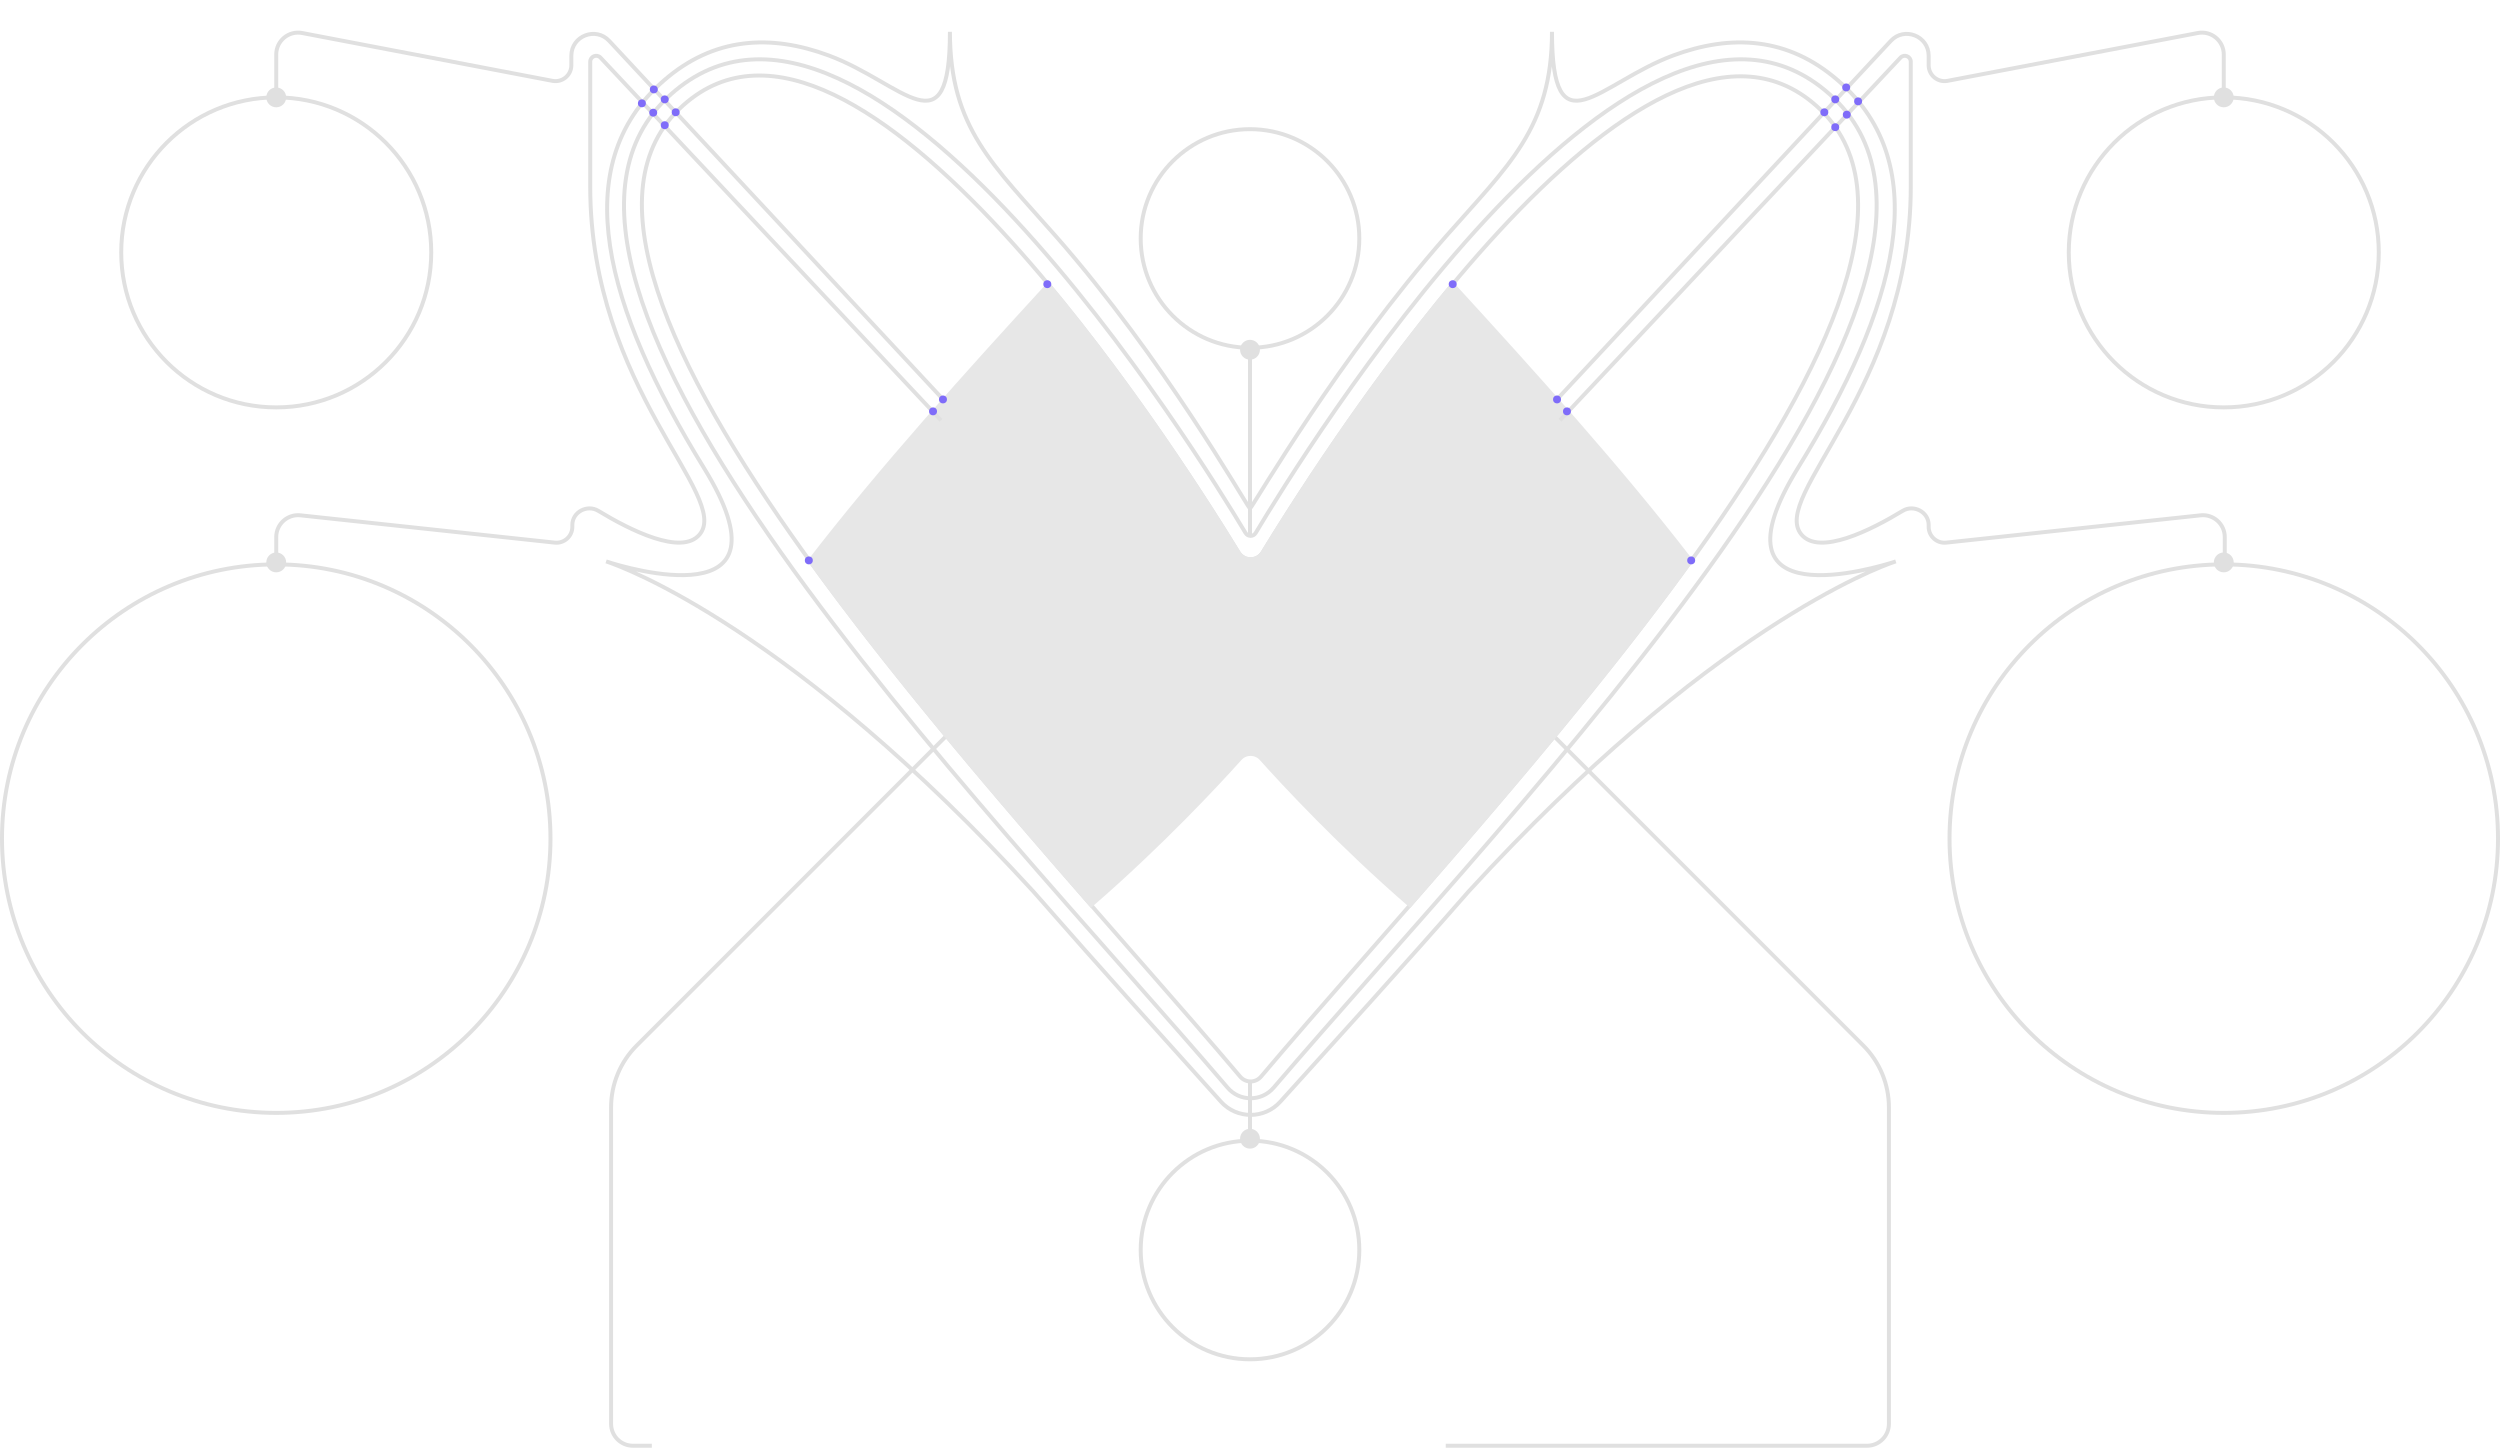 <svg width="1258" height="729" viewBox="0 0 1258 729" fill="none" xmlns="http://www.w3.org/2000/svg">
<path d="M337.613 47.455C436.657 -40.926 604.103 230.301 626.748 268.168C627.932 270.147 630.687 270.146 631.869 268.166C654.482 230.293 821.655 -40.925 920.698 47.455C1023.73 139.393 763.919 403.434 640.889 547.321C634.817 554.422 623.804 554.423 617.731 547.322C494.683 403.435 234.583 139.393 337.613 47.455Z" stroke="#E0E0E0" stroke-width="2"/>
<path d="M770.5 359L937.613 526.113C945.864 534.364 950.5 545.556 950.5 557.225V716.5C950.5 722.575 945.575 727.5 939.5 727.5H727.5" stroke="#E0E0E0" stroke-width="2"/>
<path d="M914.099 53.348C827.001 -24.424 668.291 224.022 635.374 277.994C632.581 282.574 626.013 282.577 623.216 278C590.216 223.995 430.971 -24.852 343.863 52.928C247.835 138.673 507.933 404.328 624.005 541.703C626.82 545.034 631.779 545.034 634.594 541.702C750.647 404.34 1010.13 139.092 914.099 53.348Z" stroke="#E0E0E0" stroke-width="2"/>
<path d="M850.948 282.244C815.012 235.601 771.972 187.922 730.919 143.09C686.387 196.495 649.422 254.958 635.373 277.994C632.58 282.574 626.012 282.577 623.215 278C609.151 254.983 572.156 196.577 527.587 143.147C486.532 187.953 443.472 235.614 407.484 282.247C449.807 340.781 501.939 401.568 549.02 455.45C584.318 424.875 612.603 394.388 623.938 381.759C626.805 378.565 631.788 378.565 634.653 381.761C645.982 394.399 674.255 424.909 709.533 455.469C756.605 401.568 808.701 340.771 850.948 282.244Z" fill="#E7E7E7" stroke="#E7E7E7" stroke-width="2"/>
<circle cx="139" cy="49" r="5" fill="#E0E0E0"/>
<circle r="5" transform="matrix(-1 0 0 1 1119 49)" fill="#E0E0E0"/>
<circle cx="139" cy="283" r="5" fill="#E0E0E0"/>
<circle r="5" transform="matrix(-1 0 0 1 1119 283)" fill="#E0E0E0"/>
<path d="M305.685 282.725C314.342 285.516 401.395 312.076 354.242 235.5C304.656 154.972 284.56 83.533 334.111 40.46C359.262 18.599 387.807 17.079 417 27.912C454.5 41.828 478 77 478 16C478 64.5 500 83.197 531.42 119C585.472 180.591 626.014 252.237 629 256C631.986 252.237 673.485 180.591 727.537 119C758.957 83.197 780.957 64.5 780.957 16C780.957 77 804.457 41.828 841.957 27.912C871.15 17.079 899.695 18.599 924.846 40.46C974.397 83.533 954.301 154.972 904.715 235.5C857.562 312.076 944.615 285.516 953.272 282.725M305.685 282.725C305.238 282.581 305 282.5 305 282.5C305 282.5 305.23 282.571 305.685 282.725ZM305.685 282.725C314.085 285.566 399.042 316.639 520 448.622C554.059 487.584 586.979 523.916 614.375 554.367C622.349 563.23 636.26 563.231 644.248 554.378C671.724 523.925 704.894 487.589 738.957 448.622C859.915 316.639 944.872 285.566 953.272 282.725M953.272 282.725C953.719 282.581 953.957 282.5 953.957 282.5C953.957 282.5 953.727 282.571 953.272 282.725Z" stroke="#E0E0E0" stroke-width="2"/>
<circle cx="629" cy="573" r="5" fill="#E0E0E0"/>
<path d="M629 573L629 544" stroke="#E0E0E0" stroke-width="2"/>
<path d="M475.5 371L320.387 526.113C312.136 534.364 307.5 545.556 307.5 557.225V716.5C307.5 722.575 312.425 727.5 318.5 727.5H328" stroke="#E0E0E0" stroke-width="2"/>
<path d="M629 270L629 176" stroke="#E0E0E0" stroke-width="2"/>
<path d="M785 211.5L956.313 29.025C958.174 27.043 961.5 28.36 961.5 31.078V94C961.5 195.5 890.263 249.756 906.5 269C915.597 279.781 941.493 266.725 957.419 257.061C962.999 253.675 970.5 257.626 970.5 264.153V265.095C970.5 269.851 974.625 273.557 979.354 273.049L1107.33 259.307C1113.83 258.609 1119.5 263.705 1119.5 270.244V282.5" stroke="#E0E0E0" stroke-width="2"/>
<path d="M473.5 211.5L302.187 29.025C300.326 27.043 297 28.36 297 31.078V94C297 195.5 368.237 249.756 352 269C342.903 279.781 317.007 266.725 301.081 257.061C295.501 253.675 288 257.626 288 264.153V265.095C288 269.851 283.875 273.557 279.146 273.049L151.174 259.307C144.672 258.609 139 263.705 139 270.244V282.5" stroke="#E0E0E0" stroke-width="2"/>
<path d="M475.5 202L306.55 20.574C299.742 13.263 287.5 18.081 287.5 28.07V32.825C287.5 37.846 282.929 41.626 277.998 40.683L152.065 16.613C145.285 15.317 139 20.515 139 27.418V48.999" stroke="#E0E0E0" stroke-width="2"/>
<circle cx="328.699" cy="56.699" r="2" fill="#7F6CF9"/>
<circle cx="334.5" cy="50" r="2" fill="#7F6CF9"/>
<circle cx="329" cy="45" r="2" fill="#7F6CF9"/>
<circle cx="323" cy="52" r="2" fill="#7F6CF9"/>
<circle cx="340" cy="56.5" r="2" fill="#7F6CF9"/>
<circle cx="334.5" cy="63" r="2" fill="#7F6CF9"/>
<circle cx="474.5" cy="201" r="2" fill="#7F6CF9"/>
<circle cx="469.5" cy="207" r="2" fill="#7F6CF9"/>
<circle cx="407" cy="282" r="2" fill="#7F6CF9"/>
<circle cx="527" cy="143" r="2" fill="#7F6CF9"/>
<path d="M782.5 202L951.45 20.574C958.258 13.263 970.5 18.081 970.5 28.07V32.825C970.5 37.846 975.071 41.626 980.002 40.683L1105.93 16.613C1112.72 15.317 1119 20.515 1119 27.418V48.999" stroke="#E0E0E0" stroke-width="2"/>
<circle r="2" transform="matrix(-1 0 0 1 929.301 57.699)" fill="#7F6CF9"/>
<circle r="2" transform="matrix(-1 0 0 1 923.5 50)" fill="#7F6CF9"/>
<circle r="2" transform="matrix(-1 0 0 1 918 56.5)" fill="#7F6CF9"/>
<circle r="2" transform="matrix(-1 0 0 1 923.5 64)" fill="#7F6CF9"/>
<circle r="2" transform="matrix(-1 0 0 1 783.5 201)" fill="#7F6CF9"/>
<circle r="2" transform="matrix(-1 0 0 1 788.5 207)" fill="#7F6CF9"/>
<circle r="2" transform="matrix(-1 0 0 1 851 282)" fill="#7F6CF9"/>
<circle r="2" transform="matrix(-1 0 0 1 731 143)" fill="#7F6CF9"/>
<circle r="2" transform="matrix(-1 0 0 1 935 51)" fill="#7F6CF9"/>
<circle r="2" transform="matrix(-1 0 0 1 929 44)" fill="#7F6CF9"/>
<circle cx="629" cy="176" r="5" fill="#E0E0E0"/>
<circle cx="1119" cy="127" r="78" stroke="#E0E0E0" stroke-width="2"/>
<circle cx="139" cy="127" r="78" stroke="#E0E0E0" stroke-width="2"/>
<circle cx="139" cy="422" r="138" stroke="#E0E0E0" stroke-width="2"/>
<circle cx="1119" cy="422" r="138" stroke="#E0E0E0" stroke-width="2"/>
<circle cx="629" cy="629" r="55" stroke="#E0E0E0" stroke-width="2"/>
<circle cx="629" cy="120" r="55" stroke="#E0E0E0" stroke-width="2"/>
</svg>
